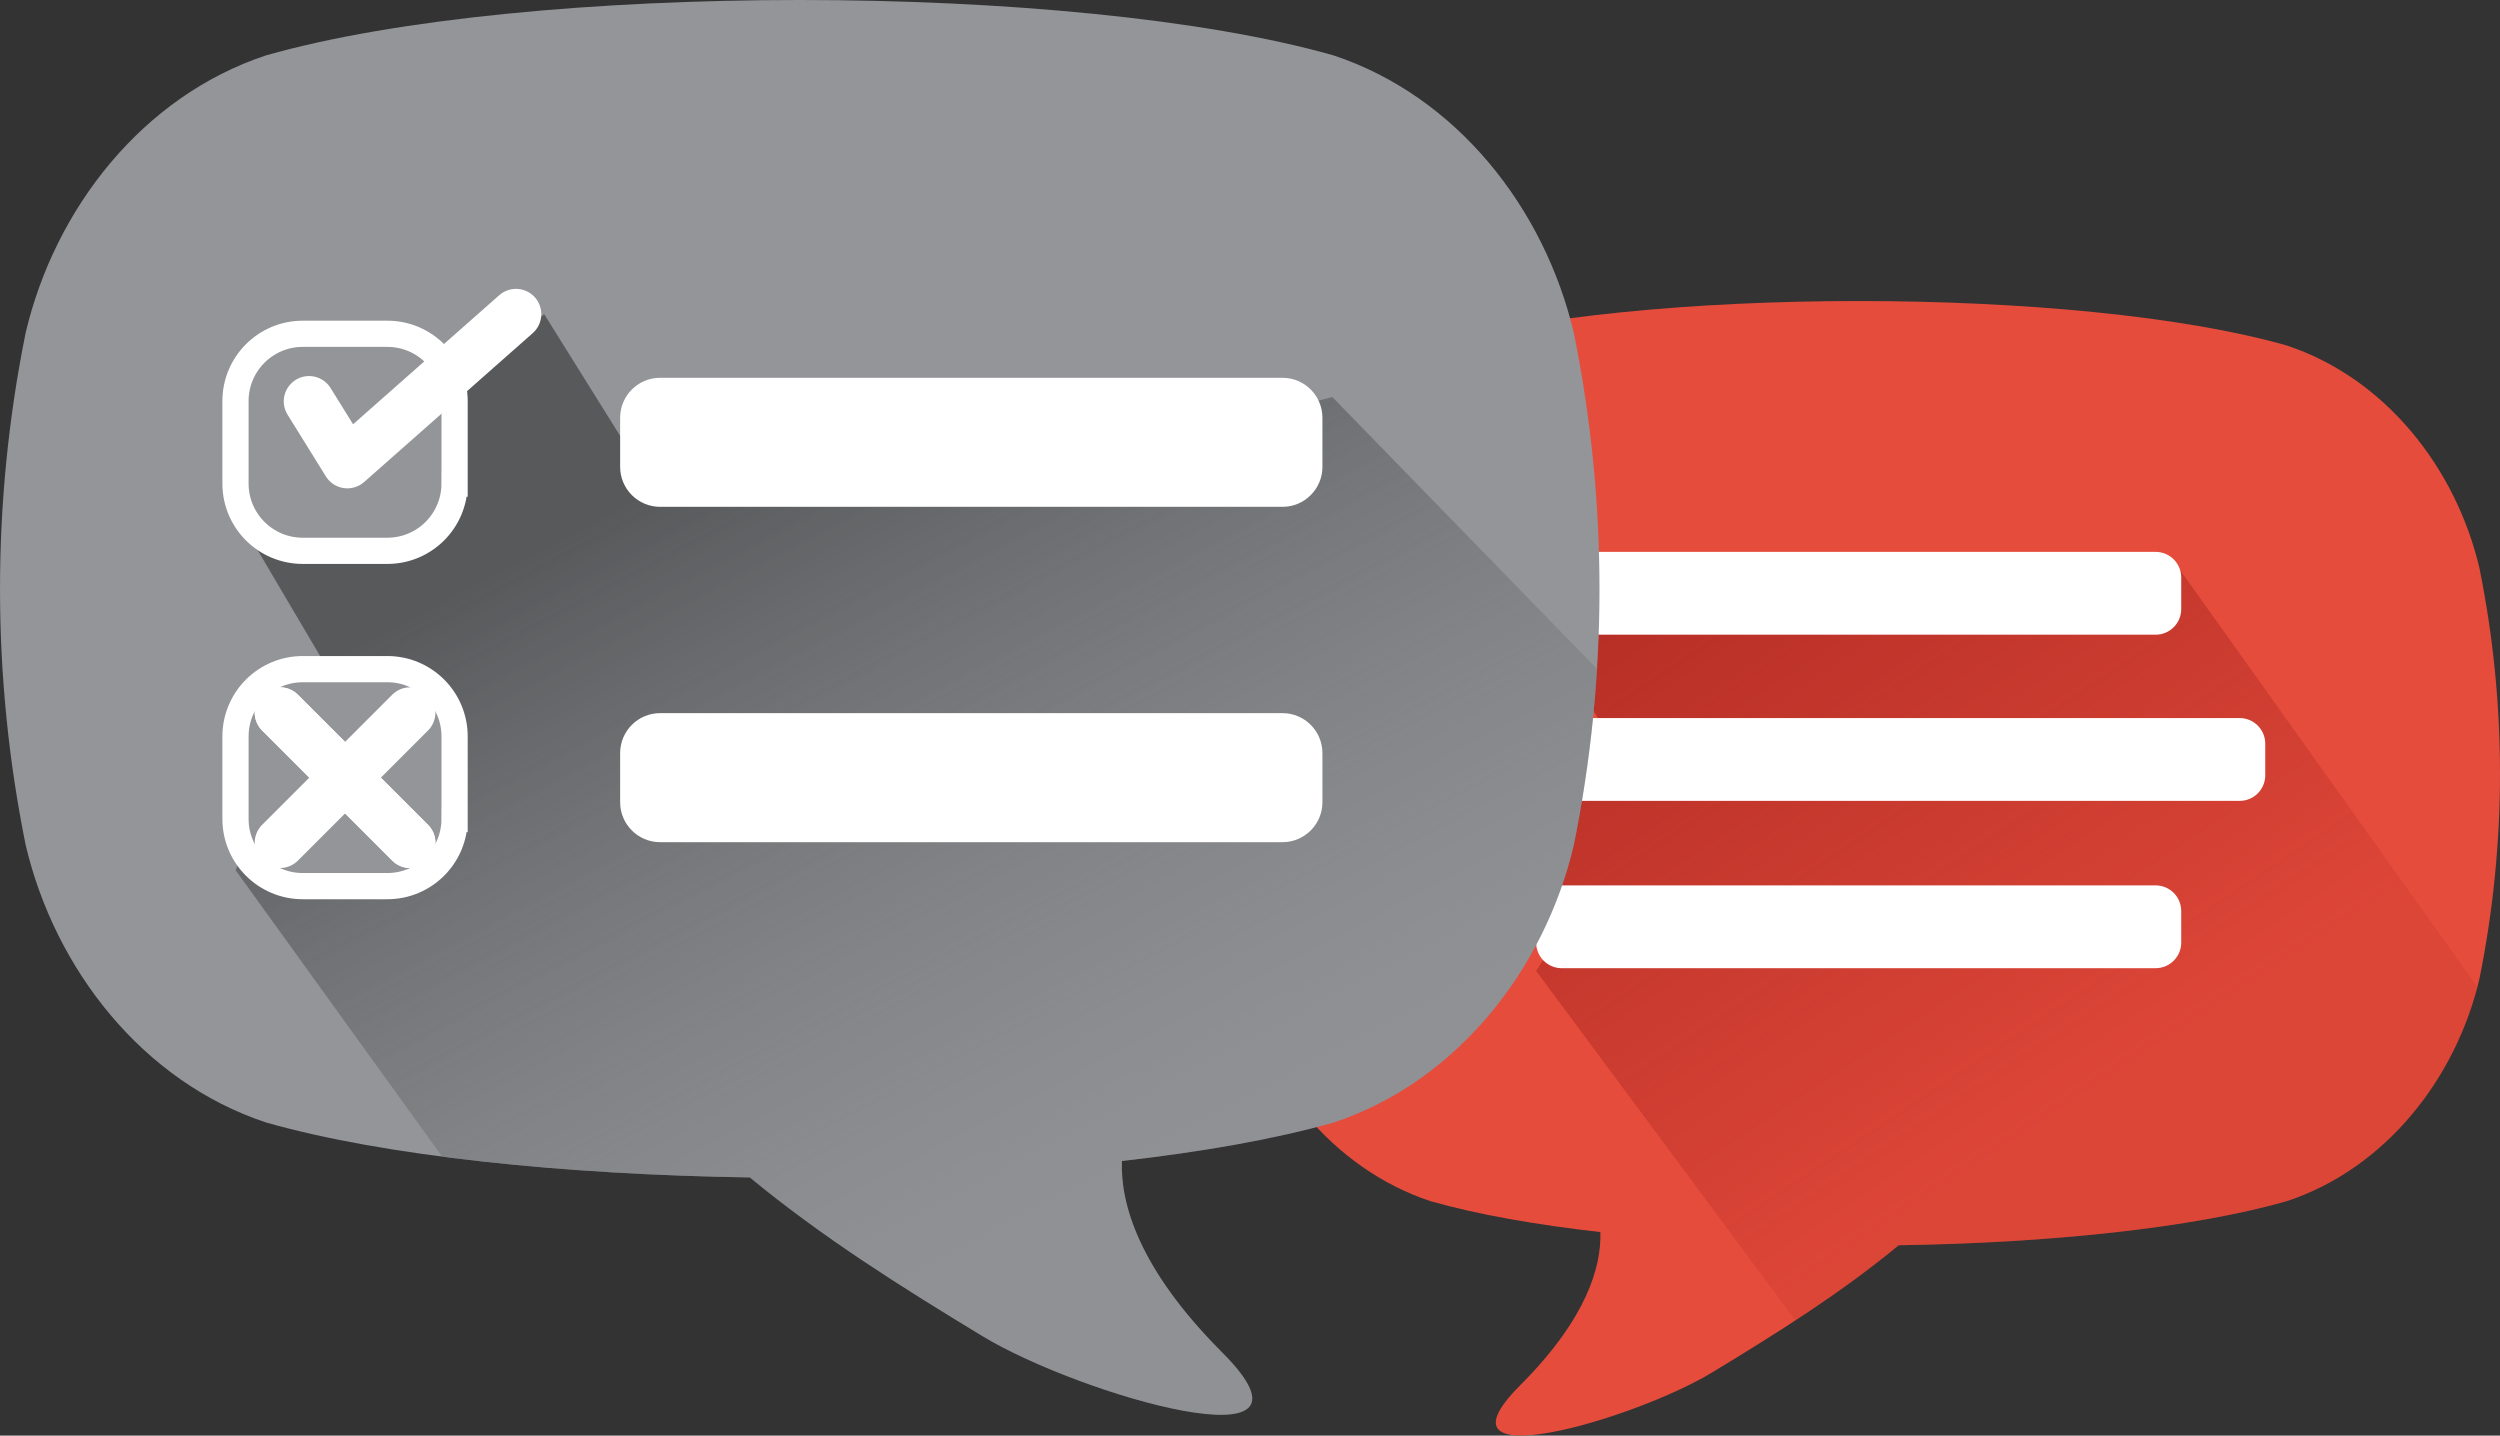 <?xml version="1.0" encoding="utf-8"?>
<!-- Generator: Adobe Illustrator 17.0.0, SVG Export Plug-In . SVG Version: 6.00 Build 0)  -->
<!DOCTYPE svg PUBLIC "-//W3C//DTD SVG 1.1//EN" "http://www.w3.org/Graphics/SVG/1.1/DTD/svg11.dtd">
<svg version="1.1" id="Layer_1" xmlns="http://www.w3.org/2000/svg" xmlns:xlink="http://www.w3.org/1999/xlink" x="0px" y="0px"
	 width="59.438px" height="34.131px" viewBox="0 0 59.438 34.131" enable-background="new 0 0 59.438 34.131" xml:space="preserve">
<rect x="0" y="0" width="59.438" height="34.131" fill="#333333" stroke="none"/>
<g>
	<g>
		<path fill="#E64C3C" d="M58.948,13.502c-0.559-2.369-2.228-4.508-4.581-5.288c-4.947-1.409-15.407-1.409-20.354,0
			c-2.353,0.78-4.021,2.919-4.58,5.288c-0.654,3.221-0.654,6.549,0,9.77c0.559,2.368,2.227,4.507,4.58,5.287
			c1.109,0.315,2.496,0.559,4.036,0.734c0.027,0.814-0.318,2.053-1.911,3.647c-2.252,2.254,2.711,0.817,4.572-0.312
			c1.541-0.935,3.035-1.869,4.432-3.022c3.525-0.052,6.956-0.401,9.226-1.048c2.353-0.78,4.022-2.919,4.581-5.287
			C59.601,20.051,59.601,16.722,58.948,13.502z"/>
		<g>
			<defs>
				<path id="SVGID_7_" d="M58.948,13.502c-0.559-2.369-2.228-4.508-4.581-5.288c-4.947-1.409-15.407-1.409-20.354,0
					c-2.353,0.78-4.021,2.919-4.58,5.288c-0.654,3.221-0.654,6.549,0,9.77c0.559,2.368,2.227,4.507,4.58,5.287
					c1.109,0.315,2.496,0.559,4.036,0.734c0.027,0.814-0.318,2.053-1.911,3.647c-2.252,2.254,2.711,0.817,4.572-0.312
					c1.541-0.935,3.035-1.869,4.432-3.022c3.525-0.052,6.956-0.401,9.226-1.048c2.353-0.78,4.022-2.919,4.581-5.287
					C59.601,20.051,59.601,16.722,58.948,13.502z"/>
			</defs>
			<clipPath id="SVGID_1_">
				<use xlink:href="#SVGID_7_"  overflow="visible"/>
			</clipPath>
			<linearGradient id="SVGID_2_" gradientUnits="userSpaceOnUse" x1="40.207" y1="11.8" x2="49.643" y2="26.037">
				<stop  offset="0" style="stop-color:#B42D25"/>
				<stop  offset="1" style="stop-color:#B42D25;stop-opacity:0.2"/>
			</linearGradient>
			<polygon clip-path="url(#SVGID_1_)" fill="url(#SVGID_2_)" points="36.521,23.083 43.166,32.041 61.73,27.43 51.669,13.325 
				49.569,14.011 45.3,14.236 42.67,14.236 36.521,14.775 38.248,17.472 34.78,18.931 36.914,22.473 			"/>
		</g>
		<path fill="#FFFFFF" d="M51.859,14.48c0,0.337-0.272,0.61-0.61,0.61H37.131c-0.337,0-0.609-0.273-0.609-0.61v-0.75
			c0-0.336,0.272-0.609,0.609-0.609h14.118c0.338,0,0.61,0.273,0.61,0.609V14.48z"/>
		<path fill="#FFFFFF" d="M53.857,18.431c0,0.337-0.272,0.61-0.609,0.61H35.133c-0.337,0-0.61-0.274-0.61-0.61v-0.748
			c0-0.338,0.273-0.611,0.61-0.611h18.115c0.337,0,0.609,0.274,0.609,0.611V18.431z"/>
		<path fill="#FFFFFF" d="M51.859,22.409c0,0.337-0.272,0.61-0.61,0.61H37.131c-0.337,0-0.609-0.273-0.609-0.61V21.66
			c0-0.337,0.272-0.61,0.609-0.61h14.118c0.338,0,0.61,0.273,0.61,0.61V22.409z"/>
	</g>
	<g>
		<path fill="#939598" d="M0.61,7.911C1.307,4.957,3.388,2.29,6.323,1.317c6.169-1.756,19.212-1.756,25.382,0
			c2.934,0.973,5.015,3.64,5.712,6.594c0.815,4.017,0.815,8.166,0,12.184c-0.697,2.952-2.778,5.62-5.712,6.593
			c-1.384,0.393-3.113,0.698-5.032,0.915c-0.035,1.015,0.397,2.56,2.383,4.55c2.808,2.811-3.381,1.019-5.703-0.389
			c-1.92-1.165-3.783-2.332-5.525-3.77c-4.394-0.066-8.674-0.502-11.504-1.307c-2.935-0.973-5.016-3.641-5.713-6.593
			C-0.203,16.077-0.203,11.928,0.61,7.911z"/>
	</g>
	<g>
		<defs>
			<path id="SVGID_10_" d="M0.61,7.911C1.307,4.957,3.388,2.29,6.323,1.317c6.169-1.756,19.212-1.756,25.382,0
				c2.934,0.973,5.015,3.64,5.712,6.594c0.815,4.017,0.815,8.166,0,12.184c-0.697,2.952-2.778,5.62-5.712,6.593
				c-1.384,0.393-3.113,0.698-5.032,0.915c-0.035,1.015,0.397,2.56,2.383,4.55c2.808,2.811-3.381,1.019-5.703-0.389
				c-1.92-1.165-3.783-2.332-5.525-3.77c-4.394-0.066-8.674-0.502-11.504-1.307c-2.935-0.973-5.016-3.641-5.713-6.593
				C-0.203,16.077-0.203,11.928,0.61,7.911z"/>
		</defs>
		<clipPath id="SVGID_3_">
			<use xlink:href="#SVGID_10_"  overflow="visible"/>
		</clipPath>
		<linearGradient id="SVGID_4_" gradientUnits="userSpaceOnUse" x1="20.053" y1="9.265" x2="29.141" y2="26.534">
			<stop  offset="0" style="stop-color:#58595B"/>
			<stop  offset="1" style="stop-color:#808285;stop-opacity:0.2"/>
		</linearGradient>
		<polygon clip-path="url(#SVGID_3_)" fill="url(#SVGID_4_)" points="5.601,20.688 17.762,37.551 51.123,29.418 31.674,9.437 
			26.263,10.905 19.014,11.289 14.84,10.516 12.938,7.469 8.534,11.165 5.599,12.187 7.795,15.91 		"/>
	</g>
	<path fill="#FFFFFF" d="M31.441,11.1c0,0.524-0.426,0.95-0.95,0.95H15.694c-0.524,0-0.95-0.426-0.95-0.95V9.933
		c0-0.525,0.426-0.951,0.95-0.951h14.797c0.524,0,0.95,0.425,0.95,0.951V11.1z"/>
	<path fill="#FFFFFF" d="M31.441,19.073c0,0.524-0.426,0.95-0.95,0.95H15.694c-0.524,0-0.95-0.426-0.95-0.95v-1.167
		c0-0.525,0.426-0.951,0.95-0.951h14.797c0.524,0,0.95,0.425,0.95,0.951V19.073z"/>
	<path fill="#939598" stroke="#FFFFFF" stroke-width="0.623" stroke-miterlimit="10" d="M10.807,11.499
		c0,0.881-0.715,1.597-1.598,1.597H7.198c-0.883,0-1.599-0.715-1.599-1.597V9.535c0-0.883,0.716-1.599,1.599-1.599H9.21
		c0.883,0,1.598,0.716,1.598,1.599V11.499z"/>
	<path fill="#939598" stroke="#FFFFFF" stroke-width="0.623" stroke-miterlimit="10" d="M10.807,19.472
		c0,0.881-0.715,1.596-1.598,1.596H7.198c-0.883,0-1.599-0.715-1.599-1.596v-1.964c0-0.883,0.716-1.599,1.599-1.599H9.21
		c0.883,0,1.598,0.716,1.598,1.599V19.472z"/>
	
		<polyline fill="none" stroke="#FFFFFF" stroke-width="1.203" stroke-linecap="round" stroke-linejoin="round" stroke-miterlimit="10" points="
		7.348,9.542 8.259,11.009 12.268,7.469 	"/>
	<g>
		
			<line fill="none" stroke="#FFFFFF" stroke-width="1.203" stroke-linecap="round" stroke-linejoin="round" stroke-miterlimit="10" x1="6.657" y1="16.942" x2="9.751" y2="20.036"/>
		
			<line fill="none" stroke="#FFFFFF" stroke-width="1.203" stroke-linecap="round" stroke-linejoin="round" stroke-miterlimit="10" x1="6.657" y1="16.942" x2="9.751" y2="20.036"/>
		
			<line fill="none" stroke="#FFFFFF" stroke-width="1.203" stroke-linecap="round" stroke-linejoin="round" stroke-miterlimit="10" x1="9.751" y1="16.942" x2="6.657" y2="20.036"/>
	</g>
</g>
</svg>
